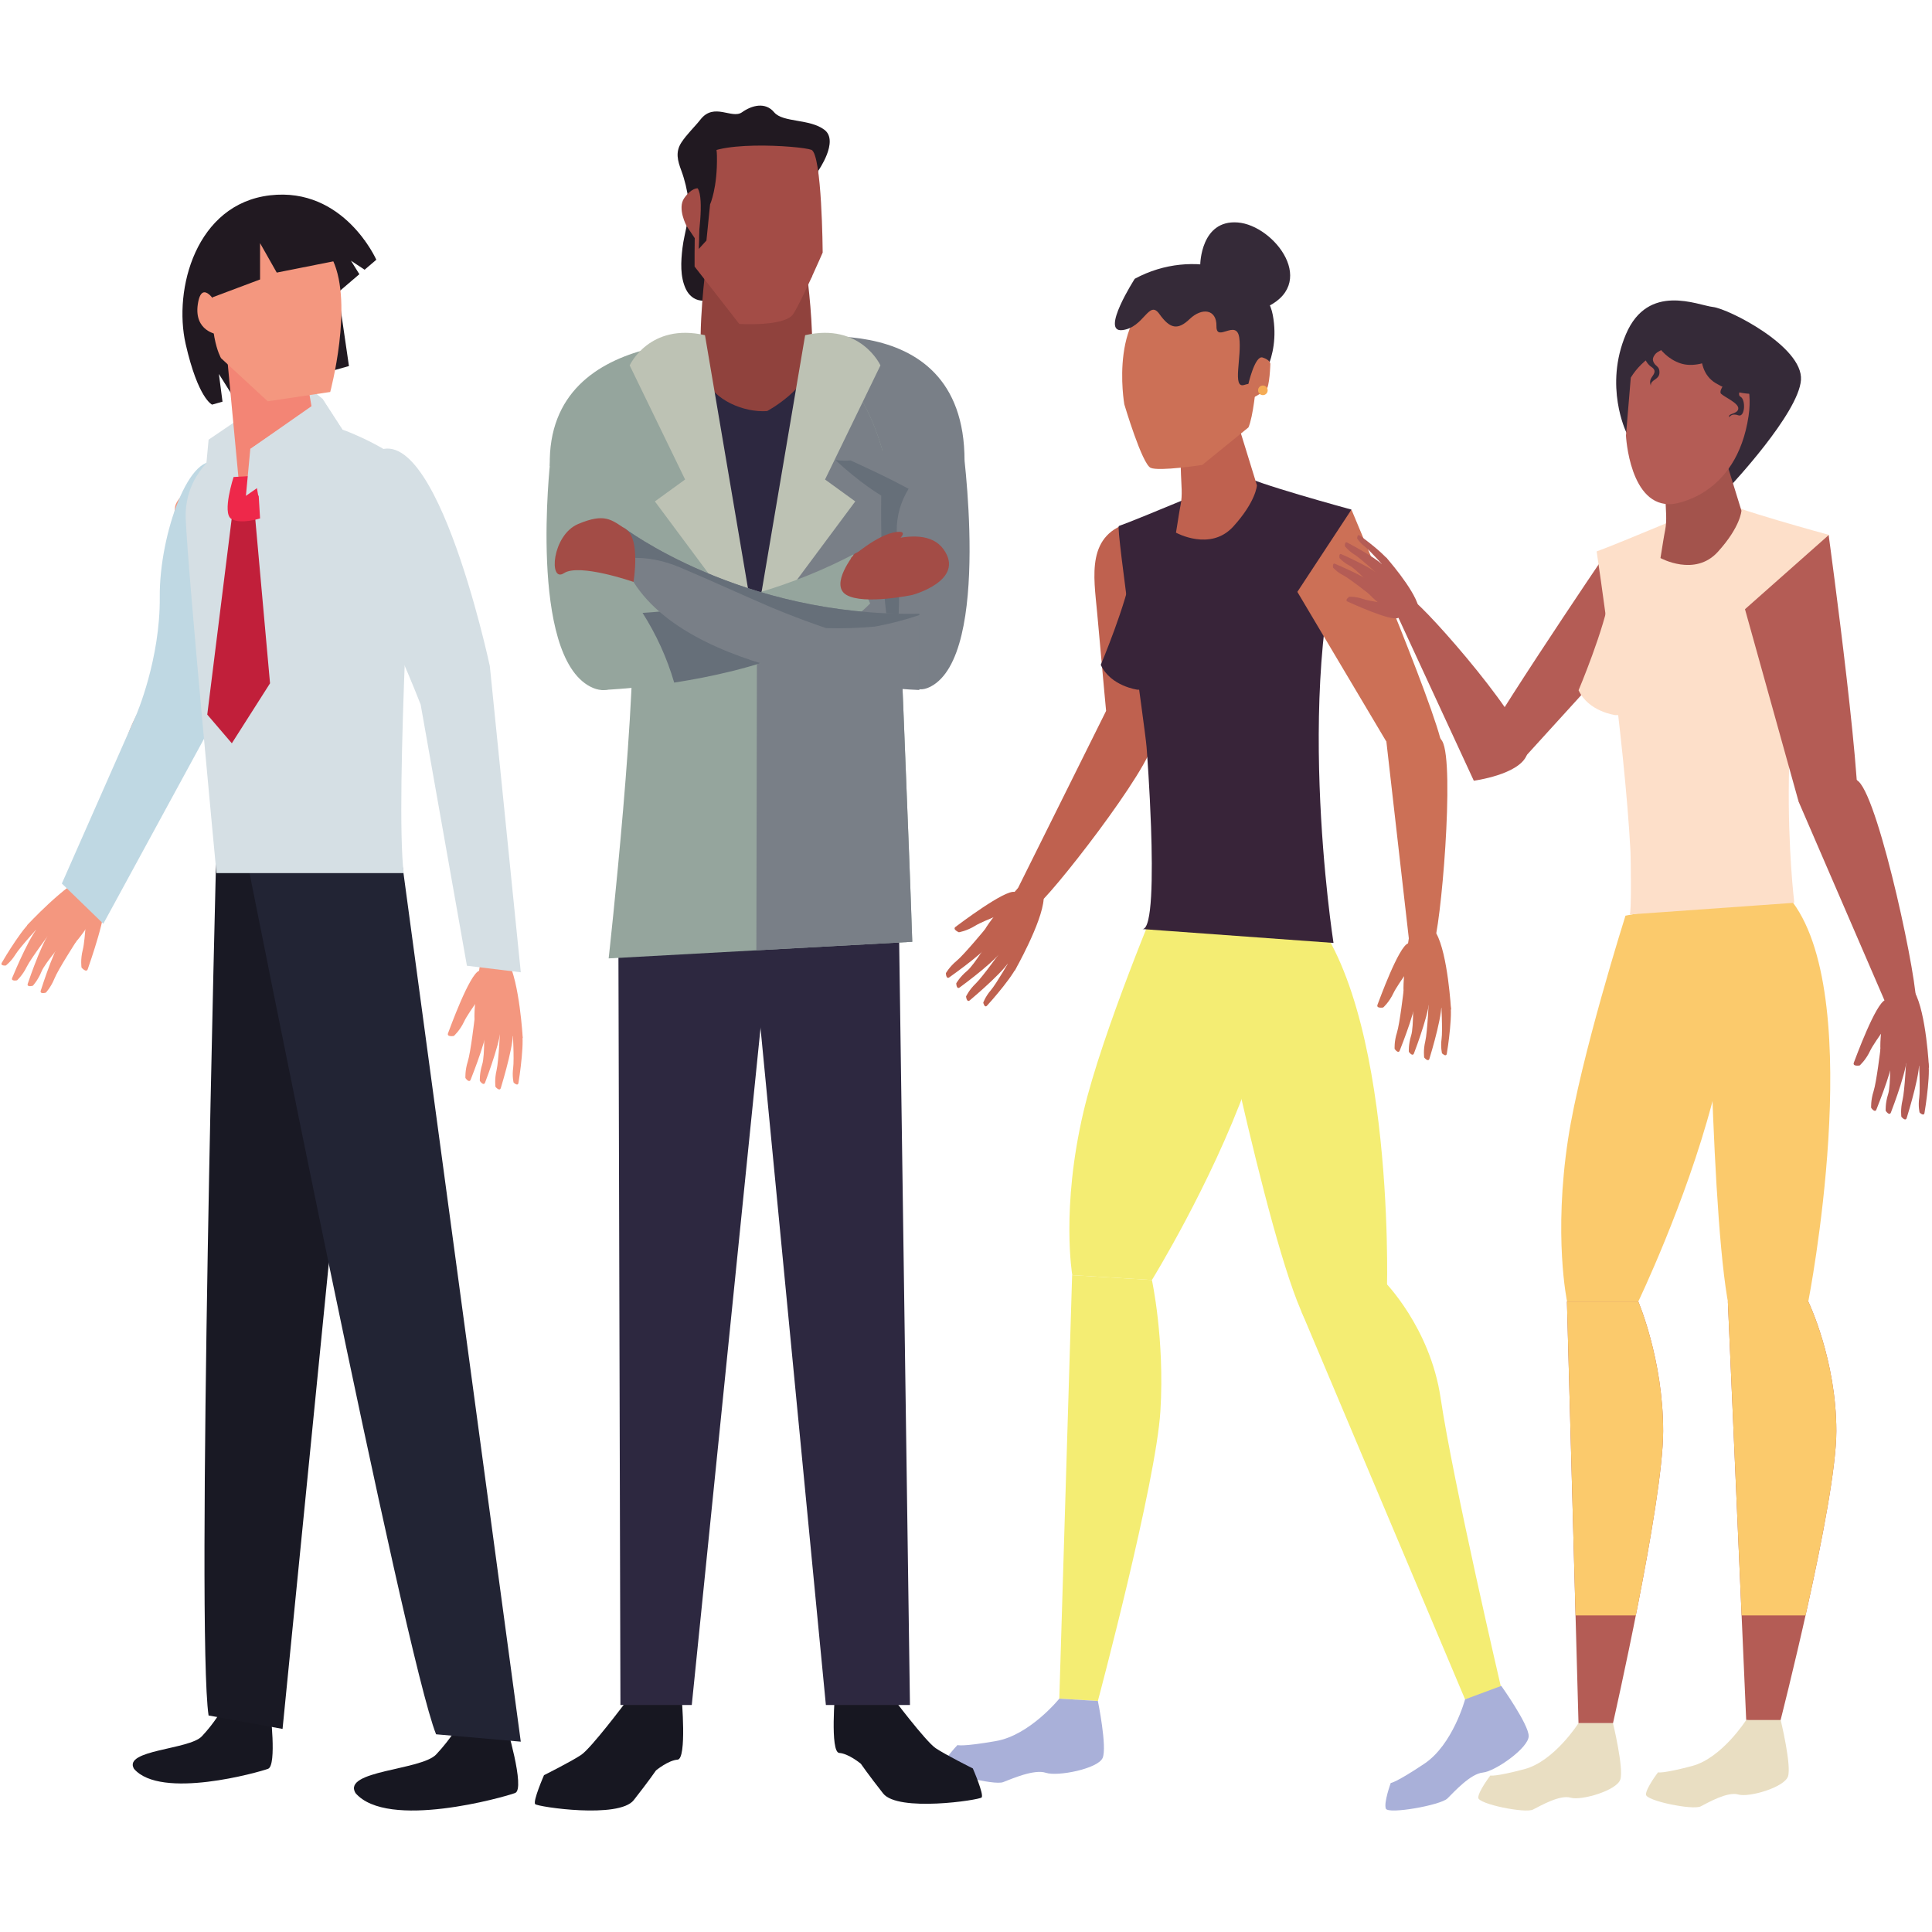 <?xml version="1.0" encoding="UTF-8"?>
<svg xmlns="http://www.w3.org/2000/svg" xmlns:xlink="http://www.w3.org/1999/xlink" width="300pt" height="300pt" viewBox="0 0 300 300" version="1.2">
<g id="surface1">
<path style=" stroke:none;fill-rule:nonzero;fill:rgb(95.689%,92.94%,45.099%);fill-opacity:1;" d="M 180.312 138.551 C 180.312 138.551 171.156 160.203 168.238 172.66 C 164.719 187.676 166.504 198.004 166.504 198.004 L 178.867 198.758 C 178.867 198.758 187.984 183.996 193.559 168.629 C 199.129 153.293 194.938 136.953 194.938 136.953 L 180.312 138.551 "/>
<path style=" stroke:none;fill-rule:nonzero;fill:rgb(95.689%,92.94%,45.099%);fill-opacity:1;" d="M 186.828 143.195 C 186.828 143.195 196.738 192.914 202.547 204.645 L 215.371 199.941 C 215.371 199.941 216.68 152.242 201.113 139.289 C 201.113 139.289 188.676 136.539 186.828 143.195 "/>
<path style=" stroke:none;fill-rule:nonzero;fill:rgb(95.689%,92.94%,45.099%);fill-opacity:1;" d="M 214.898 198.926 C 214.898 198.926 222.066 206.047 223.703 217.105 C 225.625 230.086 233.148 262.301 233.148 262.301 L 227.496 263.875 L 202.098 203.684 L 214.898 198.926 "/>
<path style=" stroke:none;fill-rule:nonzero;fill:rgb(95.689%,92.94%,45.099%);fill-opacity:1;" d="M 178.867 198.758 C 178.867 198.758 180.867 207.93 180.188 219.094 C 179.508 230.254 170.477 264.129 170.477 264.129 L 164.488 263.766 L 166.48 198.004 L 178.867 198.758 "/>
<path style=" stroke:none;fill-rule:nonzero;fill:rgb(66.269%,69.019%,85.1%);fill-opacity:1;" d="M 164.488 263.766 C 164.488 263.766 159.918 269.434 154.66 270.348 C 149.402 271.27 148.676 270.973 148.676 270.973 C 148.676 270.973 146.43 273.312 146.371 274.301 C 146.309 275.285 154.363 277.266 155.758 276.73 C 157.152 276.199 160.59 274.676 162.41 275.281 C 164.23 275.887 170.496 274.656 171.219 272.969 C 171.941 271.277 170.477 264.129 170.477 264.129 L 164.488 263.766 "/>
<path style=" stroke:none;fill-rule:nonzero;fill:rgb(66.269%,69.019%,85.1%);fill-opacity:1;" d="M 227.496 263.875 C 227.496 263.875 225.609 270.902 221.168 273.871 C 216.734 276.836 215.953 276.863 215.953 276.863 C 215.953 276.863 214.844 279.91 215.191 280.84 C 215.531 281.766 223.699 280.312 224.758 279.262 C 225.816 278.211 228.34 275.426 230.254 275.242 C 232.164 275.062 237.395 271.406 237.375 269.562 C 237.352 267.727 233.121 261.785 233.121 261.785 L 227.496 263.875 "/>
<path style=" stroke:none;fill-rule:nonzero;fill:rgb(74.899%,38.039%,30.98%);fill-opacity:1;" d="M 180.027 80.023 C 178.625 80.367 177.219 80.695 175.82 81.043 C 168.586 82.852 169.84 89.43 170.367 95.164 C 170.742 99.27 171.113 103.379 171.484 107.488 C 171.574 108.453 171.664 109.422 171.754 110.391 C 171.754 110.391 176.312 117.078 178.156 116.402 C 180 115.723 180.027 80.023 180.027 80.023 "/>
<path style=" stroke:none;fill-rule:nonzero;fill:rgb(74.899%,38.039%,30.98%);fill-opacity:1;" d="M 171.754 110.391 L 157.605 138.84 C 157.605 138.84 158.543 142.012 160.656 140.871 C 162.766 139.738 178.906 118.988 179.082 115.023 C 179.25 111.062 171.754 110.391 171.754 110.391 "/>
<path style=" stroke:none;fill-rule:nonzero;fill:rgb(74.899%,38.039%,30.98%);fill-opacity:1;" d="M 158.07 137.902 C 158.07 137.902 152.004 144.578 152.527 145.531 C 153.051 146.48 157.551 150.758 157.551 150.758 C 157.551 150.758 161.824 143.273 162.062 139.578 L 158.07 137.902 "/>
<path style=" stroke:none;fill-rule:nonzero;fill:rgb(74.899%,38.039%,30.98%);fill-opacity:1;" d="M 152.918 144.344 C 152.918 144.344 149.684 148.258 148.555 149.188 C 147.426 150.121 146.879 151.109 146.879 151.109 C 146.879 151.109 146.895 152.133 147.418 151.754 C 147.938 151.375 154.133 147.023 154.297 145.645 C 154.461 144.266 152.918 144.344 152.918 144.344 "/>
<path style=" stroke:none;fill-rule:nonzero;fill:rgb(74.899%,38.039%,30.98%);fill-opacity:1;" d="M 157.926 141.031 C 157.926 141.031 152.781 142.906 151.445 143.742 C 150.102 144.578 148.891 144.762 148.891 144.762 C 148.891 144.762 147.828 144.312 148.391 143.91 C 148.953 143.5 156.059 138.109 157.551 138.504 C 159.047 138.902 157.926 141.031 157.926 141.031 "/>
<path style=" stroke:none;fill-rule:nonzero;fill:rgb(74.899%,38.039%,30.98%);fill-opacity:1;" d="M 153.82 145.637 C 153.82 145.637 151.293 149.832 150.164 150.762 C 149.035 151.695 148.488 152.684 148.488 152.684 C 148.488 152.684 148.508 153.707 149.023 153.328 C 149.543 152.949 155.637 148.469 155.801 147.094 C 155.965 145.715 153.82 145.637 153.82 145.637 "/>
<path style=" stroke:none;fill-rule:nonzero;fill:rgb(74.899%,38.039%,30.98%);fill-opacity:1;" d="M 155.516 147.562 C 155.516 147.562 152.586 151.688 151.531 152.699 C 150.473 153.707 150.008 154.73 150.008 154.73 C 150.008 154.73 150.105 155.742 150.594 155.328 C 151.086 154.91 156.953 149.98 157 148.602 C 157.055 147.227 155.516 147.562 155.516 147.562 "/>
<path style=" stroke:none;fill-rule:nonzero;fill:rgb(74.899%,38.039%,30.98%);fill-opacity:1;" d="M 156.902 148.938 C 156.902 148.938 154.691 152.805 153.844 153.777 C 153 154.758 152.68 155.691 152.68 155.691 C 152.68 155.691 152.867 156.57 153.262 156.16 C 153.66 155.754 158.074 150.758 157.992 149.555 C 157.91 148.348 156.902 148.938 156.902 148.938 "/>
<path style=" stroke:none;fill-rule:nonzero;fill:rgb(21.959%,14.119%,22.35%);fill-opacity:1;" d="M 178.73 128.363 C 178.996 136 178.934 144.285 177.402 144.266 L 207.066 146.418 C 207.066 146.418 200.375 103.734 209.852 79.129 C 209.852 79.129 193.91 74.789 193.027 73.758 C 193.027 73.758 176.684 80.648 173.734 81.68 C 173.25 81.848 177.801 112.969 178.035 115.961 C 178.117 116.969 178.523 122.473 178.73 128.363 "/>
<path style=" stroke:none;fill-rule:nonzero;fill:rgb(21.959%,14.119%,22.35%);fill-opacity:1;" d="M 176.641 107.098 C 176.641 107.098 172.465 106.57 170.926 103.238 C 170.926 103.238 174.969 93.672 175.77 88.465 C 175.77 88.465 197.211 85.301 198.715 87.184 C 200.223 89.062 194.758 107.098 194.758 107.098 L 176.641 107.098 "/>
<path style=" stroke:none;fill-rule:nonzero;fill:rgb(79.999%,43.919%,33.73%);fill-opacity:1;" d="M 201.453 91.906 L 215.277 115.164 C 215.277 115.164 222.738 118.301 223.922 116.73 C 225.098 115.156 209.852 79.129 209.852 79.129 L 201.453 91.906 "/>
<path style=" stroke:none;fill-rule:nonzero;fill:rgb(74.899%,38.039%,30.98%);fill-opacity:1;" d="M 183.316 71.441 C 183.34 72.199 183.355 72.957 183.383 73.715 C 183.43 75.27 183.637 76.84 183.328 78.379 C 183.102 79.512 182.938 80.668 182.754 81.809 L 182.605 82.711 C 182.605 82.711 187.941 85.676 191.5 81.762 C 195.059 77.848 195.176 75.359 195.176 75.359 L 192.211 65.754 L 183.316 71.441 "/>
<path style=" stroke:none;fill-rule:nonzero;fill:rgb(79.999%,43.919%,33.73%);fill-opacity:1;" d="M 215.277 115.164 L 218.879 146.742 C 218.879 146.742 221.391 148.891 222.543 146.785 C 223.699 144.684 225.957 118.496 223.945 115.074 C 221.934 111.656 215.277 115.164 215.277 115.164 "/>
<path style=" stroke:none;fill-rule:nonzero;fill:rgb(79.999%,43.919%,33.73%);fill-opacity:1;" d="M 218.762 145.699 C 218.762 145.699 217.297 154.602 218.254 155.113 C 219.211 155.629 225.316 156.77 225.316 156.77 C 225.316 156.77 224.832 148.16 223.023 144.934 L 218.762 145.699 "/>
<path style=" stroke:none;fill-rule:nonzero;fill:rgb(79.999%,43.919%,33.73%);fill-opacity:1;" d="M 217.941 153.906 C 217.941 153.906 217.355 158.945 216.918 160.344 C 216.473 161.738 216.555 162.867 216.555 162.867 C 216.555 162.867 217.125 163.715 217.355 163.117 C 217.586 162.516 220.418 155.488 219.805 154.246 C 219.191 153.004 217.941 153.906 217.941 153.906 "/>
<path style=" stroke:none;fill-rule:nonzero;fill:rgb(79.999%,43.919%,33.73%);fill-opacity:1;" d="M 220.34 148.398 C 220.34 148.398 217.047 152.77 216.375 154.207 C 215.707 155.633 214.785 156.441 214.785 156.441 C 214.785 156.441 213.652 156.648 213.902 156.004 C 214.156 155.359 217.18 146.965 218.652 146.484 C 220.125 146 220.34 148.398 220.34 148.398 "/>
<path style=" stroke:none;fill-rule:nonzero;fill:rgb(79.999%,43.919%,33.73%);fill-opacity:1;" d="M 219.402 154.5 C 219.402 154.5 219.566 159.395 219.121 160.789 C 218.684 162.188 218.762 163.316 218.762 163.316 C 218.762 163.316 219.332 164.164 219.562 163.562 C 219.793 162.965 222.465 155.887 221.852 154.641 C 221.238 153.398 219.402 154.5 219.402 154.5 "/>
<path style=" stroke:none;fill-rule:nonzero;fill:rgb(79.999%,43.919%,33.73%);fill-opacity:1;" d="M 221.871 155.191 C 221.871 155.191 221.66 160.246 221.32 161.668 C 220.98 163.094 221.148 164.207 221.148 164.207 C 221.148 164.207 221.781 165 221.965 164.383 C 222.152 163.77 224.391 156.441 223.688 155.254 C 222.98 154.074 221.871 155.191 221.871 155.191 "/>
<path style=" stroke:none;fill-rule:nonzero;fill:rgb(79.999%,43.919%,33.73%);fill-opacity:1;" d="M 223.785 155.594 C 223.785 155.594 224.031 160.043 223.848 161.32 C 223.672 162.598 223.914 163.559 223.914 163.559 C 223.914 163.559 224.547 164.188 224.656 163.633 C 224.77 163.078 225.758 156.48 225.035 155.516 C 224.305 154.551 223.785 155.594 223.785 155.594 "/>
<path style=" stroke:none;fill-rule:nonzero;fill:rgb(79.999%,43.919%,33.73%);fill-opacity:1;" d="M 181.625 45.23 C 191.465 42.746 195.91 47.602 195.176 58.281 C 195.047 60.113 194.59 64.691 193.859 66.367 L 186.688 72.195 C 186.688 72.195 180.027 73.223 178.68 72.648 C 177.336 72.07 174.582 62.781 174.582 62.781 C 174.582 62.781 171.934 47.68 181.625 45.23 "/>
<path style=" stroke:none;fill-rule:nonzero;fill:rgb(20.779%,16.469%,21.959%);fill-opacity:1;" d="M 176.203 43.289 C 176.203 43.289 170.844 51.633 174.25 51.262 C 177.66 50.891 178.383 46.449 180.027 48.758 C 181.672 51.062 182.879 51.316 184.75 49.523 C 186.625 47.734 188.934 47.984 188.891 50.633 C 188.84 53.281 192.004 49.441 192.43 52.43 C 192.855 55.418 191.293 60.375 193.199 59.773 C 195.105 59.172 195.008 60.199 195.008 60.199 C 195.008 60.199 198.922 55.844 197.641 48.926 C 196.363 42.008 185.344 38.336 176.203 43.289 "/>
<path style=" stroke:none;fill-rule:nonzero;fill:rgb(79.999%,43.919%,33.73%);fill-opacity:1;" d="M 193.789 59.863 C 193.789 59.863 194.836 55.133 196.051 55.512 C 197.262 55.891 197.258 56.504 197.258 56.504 C 197.258 56.504 197.16 60.156 196.582 60.543 C 196.008 60.926 194.16 62.207 193.789 61.852 C 193.41 61.5 193.789 59.863 193.789 59.863 "/>
<path style=" stroke:none;fill-rule:nonzero;fill:rgb(96.078%,67.059%,32.939%);fill-opacity:1;" d="M 196.844 60.605 C 196.844 61.02 196.512 61.355 196.098 61.355 C 195.688 61.355 195.352 61.02 195.352 60.605 C 195.352 60.195 195.688 59.863 196.098 59.863 C 196.512 59.863 196.844 60.195 196.844 60.605 "/>
<path style=" stroke:none;fill-rule:nonzero;fill:rgb(20.779%,16.469%,21.959%);fill-opacity:1;" d="M 186.375 41.055 C 186.375 41.055 186.453 34.113 192.176 34.543 C 197.895 34.969 205.059 44.277 196.098 47.949 C 196.098 47.949 185.562 44.602 186.375 41.055 "/>
<path style=" stroke:none;fill-rule:nonzero;fill:rgb(95.689%,59.219%,49.799%);fill-opacity:1;" d="M 74.512 149.945 C 74.512 149.945 73.027 158.996 74 159.516 C 74.969 160.035 81.172 161.195 81.172 161.195 C 81.172 161.195 80.68 152.449 78.844 149.172 L 74.512 149.945 "/>
<path style=" stroke:none;fill-rule:nonzero;fill:rgb(95.689%,59.219%,49.799%);fill-opacity:1;" d="M 73.68 158.285 C 73.68 158.285 73.086 163.41 72.637 164.828 C 72.188 166.246 72.27 167.391 72.27 167.391 C 72.27 167.391 72.848 168.25 73.086 167.645 C 73.316 167.039 76.195 159.898 75.574 158.633 C 74.949 157.363 73.68 158.285 73.68 158.285 "/>
<path style=" stroke:none;fill-rule:nonzero;fill:rgb(95.689%,59.219%,49.799%);fill-opacity:1;" d="M 76.113 152.691 C 76.113 152.691 72.766 157.133 72.086 158.59 C 71.41 160.043 70.473 160.863 70.473 160.863 C 70.473 160.863 69.316 161.074 69.578 160.418 C 69.832 159.762 72.906 151.234 74.402 150.746 C 75.898 150.254 76.113 152.691 76.113 152.691 "/>
<path style=" stroke:none;fill-rule:nonzero;fill:rgb(95.689%,59.219%,49.799%);fill-opacity:1;" d="M 75.16 158.891 C 75.16 158.891 75.328 163.863 74.879 165.281 C 74.43 166.703 74.512 167.848 74.512 167.848 C 74.512 167.848 75.094 168.707 75.324 168.102 C 75.559 167.492 78.277 160.301 77.656 159.035 C 77.031 157.773 75.16 158.891 75.16 158.891 "/>
<path style=" stroke:none;fill-rule:nonzero;fill:rgb(95.689%,59.219%,49.799%);fill-opacity:1;" d="M 77.668 159.594 C 77.668 159.594 77.453 164.727 77.109 166.176 C 76.766 167.621 76.934 168.754 76.934 168.754 C 76.934 168.754 77.578 169.559 77.77 168.934 C 77.953 168.309 80.234 160.863 79.516 159.66 C 78.797 158.457 77.668 159.594 77.668 159.594 "/>
<path style=" stroke:none;fill-rule:nonzero;fill:rgb(95.689%,59.219%,49.799%);fill-opacity:1;" d="M 79.613 160 C 79.613 160 79.863 164.52 79.684 165.82 C 79.504 167.121 79.75 168.094 79.75 168.094 C 79.75 168.094 80.387 168.738 80.504 168.172 C 80.613 167.602 81.621 160.906 80.883 159.922 C 80.148 158.941 79.613 160 79.613 160 "/>
<path style=" stroke:none;fill-rule:nonzero;fill:rgb(95.689%,59.219%,49.799%);fill-opacity:1;" d="M 16.48 139.25 C 16.48 139.25 11.875 147.172 10.793 146.957 C 9.711 146.742 4.184 143.695 4.184 143.695 C 4.184 143.695 10.129 137.254 13.633 135.895 L 16.48 139.25 "/>
<path style=" stroke:none;fill-rule:nonzero;fill:rgb(95.689%,59.219%,49.799%);fill-opacity:1;" d="M 11.824 146.211 C 11.824 146.211 9.023 150.547 8.465 151.926 C 7.91 153.305 7.121 154.137 7.121 154.137 C 7.121 154.137 6.125 154.434 6.332 153.812 C 6.539 153.195 8.855 145.859 10.141 145.277 C 11.426 144.695 11.824 146.211 11.824 146.211 "/>
<path style=" stroke:none;fill-rule:nonzero;fill:rgb(95.689%,59.219%,49.799%);fill-opacity:1;" d="M 13.5 140.348 C 13.5 140.348 13.258 145.902 12.859 147.461 C 12.461 149.012 12.66 150.242 12.66 150.242 C 12.66 150.242 13.418 151.137 13.633 150.469 C 13.852 149.801 16.902 141.262 16.059 139.934 C 15.215 138.602 13.5 140.348 13.5 140.348 "/>
<path style=" stroke:none;fill-rule:nonzero;fill:rgb(95.689%,59.219%,49.799%);fill-opacity:1;" d="M 10.293 145.738 C 10.293 145.738 7.004 149.469 6.449 150.852 C 5.891 152.23 5.102 153.062 5.102 153.062 C 5.102 153.062 4.105 153.359 4.312 152.742 C 4.52 152.121 6.992 144.844 8.277 144.262 C 9.562 143.684 10.293 145.738 10.293 145.738 "/>
<path style=" stroke:none;fill-rule:nonzero;fill:rgb(95.689%,59.219%,49.799%);fill-opacity:1;" d="M 7.91 144.688 C 7.91 144.688 4.812 148.785 4.156 150.121 C 3.504 151.457 2.652 152.223 2.652 152.223 C 2.652 152.223 1.645 152.434 1.895 151.836 C 2.148 151.23 5.125 144.035 6.445 143.562 C 7.766 143.09 7.91 144.688 7.91 144.688 "/>
<path style=" stroke:none;fill-rule:nonzero;fill:rgb(95.689%,59.219%,49.799%);fill-opacity:1;" d="M 6.148 143.766 C 6.148 143.766 3.082 147.094 2.398 148.215 C 1.711 149.328 0.902 149.926 0.902 149.926 C 0.902 149.926 0 150.016 0.273 149.504 C 0.547 148.996 4.023 143.184 5.219 142.895 C 6.414 142.609 6.148 143.766 6.148 143.766 "/>
<path style=" stroke:none;fill-rule:nonzero;fill:rgb(12.939%,9.799%,12.939%);fill-opacity:1;" d="M 58.434 40.332 C 58.434 40.332 53.426 28.996 41.93 30.328 C 30.434 31.664 26.895 44.91 28.828 53.414 C 30.766 61.914 32.934 62.832 32.934 62.832 L 34.551 62.371 L 33.992 58.07 L 36.371 61.863 L 54.184 56.84 L 52.516 45.387 L 55.801 42.578 L 54.5 40.484 L 56.617 41.883 L 58.434 40.332 "/>
<path style=" stroke:none;fill-rule:nonzero;fill:rgb(95.689%,59.219%,49.799%);fill-opacity:1;" d="M 35.562 75.996 C 36.543 78.234 36.219 82.035 36.121 83.988 C 35.859 89.453 35.449 94.949 33.914 100.238 C 33.309 102.324 32.281 104.859 30.512 106.262 C 24.023 111.402 24.699 103.578 24.699 103.578 L 27.176 78.754 C 27.305 77.453 29.699 75.445 30.742 74.922 C 33.441 73.562 34.852 74.359 35.562 75.996 "/>
<path style=" stroke:none;fill-rule:nonzero;fill:rgb(95.689%,59.219%,49.799%);fill-opacity:1;" d="M 27.613 103.547 C 27.613 103.547 20.75 108.473 19.176 116.645 C 17.605 124.82 12.633 133.59 12.633 133.59 L 15.902 136.605 C 15.902 136.605 31.789 108.957 32.113 104.434 C 32.438 99.906 27.613 103.547 27.613 103.547 "/>
<path style=" stroke:none;fill-rule:nonzero;fill:rgb(74.899%,84.709%,89.02%);fill-opacity:1;" d="M 9.605 137.195 L 16.043 143.441 L 33.27 111.797 C 33.27 111.797 42.195 77.758 34.078 72.039 C 29.551 69.375 24.715 83.047 24.809 92.699 C 24.898 102.352 21.176 110.965 21.176 110.965 L 9.605 137.195 "/>
<path style=" stroke:none;fill-rule:nonzero;fill:rgb(9.019%,9.019%,12.939%);fill-opacity:1;" d="M 78.5 267.473 C 78.5 267.473 81.641 277.801 79.984 278.418 C 78.332 279.043 60.152 284.207 55.195 278.418 C 53.125 274.906 65.391 274.906 67.73 272.43 C 70.07 269.949 71.449 267.473 71.449 267.473 L 78.5 267.473 "/>
<path style=" stroke:none;fill-rule:nonzero;fill:rgb(9.019%,9.019%,12.939%);fill-opacity:1;" d="M 41.949 265.457 C 41.949 265.457 43.023 274.133 41.633 274.656 C 40.246 275.176 24.973 279.516 20.805 274.656 C 19.07 271.703 29.371 271.703 31.336 269.621 C 33.305 267.539 34.461 265.457 34.461 265.457 L 41.949 265.457 "/>
<path style=" stroke:none;fill-rule:nonzero;fill:rgb(9.799%,9.799%,14.119%);fill-opacity:1;" d="M 33.594 132.039 C 33.594 132.039 30.438 253.305 32.387 266.379 L 43.875 268.465 L 57.277 133.531 L 33.594 132.039 "/>
<path style=" stroke:none;fill-rule:nonzero;fill:rgb(13.329%,14.119%,20.389%);fill-opacity:1;" d="M 38.652 135.066 C 38.652 135.066 62.781 257.035 67.715 269.301 L 80.867 270.445 L 62.035 131.008 L 38.652 135.066 "/>
<path style=" stroke:none;fill-rule:nonzero;fill:rgb(83.53%,87.45%,89.409%);fill-opacity:1;" d="M 47.855 60.121 L 50.047 61.898 L 53.691 67.523 L 44.973 68.004 L 47.855 60.121 "/>
<path style=" stroke:none;fill-rule:nonzero;fill:rgb(83.53%,87.45%,89.409%);fill-opacity:1;" d="M 52.117 66.406 C 42.738 64.008 28.418 69.297 28.84 80.531 C 29.148 88.664 33.613 135.578 33.613 135.578 L 62.684 135.578 C 61.309 124.043 64.215 74.789 64.215 74.75 C 64.434 71.531 56.199 67.867 53.805 66.941 C 53.262 66.734 52.703 66.555 52.117 66.406 "/>
<path style=" stroke:none;fill-rule:nonzero;fill:rgb(83.53%,87.45%,89.409%);fill-opacity:1;" d="M 45.297 66.082 L 43.301 60.867 L 32.391 68.273 L 31.707 75.555 L 45.297 66.082 "/>
<path style=" stroke:none;fill-rule:nonzero;fill:rgb(95.29%,52.159%,45.879%);fill-opacity:1;" d="M 46.617 52.973 L 49.293 68.414 C 49.293 68.414 43.531 76.859 37.145 75.414 L 34.977 52.395 L 46.617 52.973 "/>
<path style=" stroke:none;fill-rule:nonzero;fill:rgb(75.69%,12.16%,22.749%);fill-opacity:1;" d="M 36.027 80.145 L 32.184 110.961 L 36 115.418 L 41.93 106.105 L 39.598 80.145 L 36.027 80.145 "/>
<path style=" stroke:none;fill-rule:nonzero;fill:rgb(93.329%,15.689%,29.019%);fill-opacity:1;" d="M 36.27 74.07 L 39.984 73.848 L 40.383 80.5 C 40.383 80.5 37.348 81.488 35.902 80.559 C 34.461 79.633 36.27 74.07 36.27 74.07 "/>
<path style=" stroke:none;fill-rule:nonzero;fill:rgb(83.53%,87.45%,89.409%);fill-opacity:1;" d="M 51.77 67.523 L 49.777 62.312 L 38.867 69.715 L 38.184 76.996 L 51.77 67.523 "/>
<path style=" stroke:none;fill-rule:nonzero;fill:rgb(83.53%,87.45%,89.409%);fill-opacity:1;" d="M 53.691 67.523 L 50.047 61.898 L 38.867 69.715 L 40.102 76.996 L 53.691 67.523 "/>
<path style=" stroke:none;fill-rule:nonzero;fill:rgb(95.689%,59.219%,49.799%);fill-opacity:1;" d="M 41.57 62.312 L 51.277 60.867 C 51.277 60.867 54.895 47.348 51.691 40.426 C 48.484 33.504 35.129 32.793 33.492 42.141 C 31.855 51.492 34.324 55.617 34.324 55.617 L 41.57 62.312 "/>
<path style=" stroke:none;fill-rule:nonzero;fill:rgb(95.689%,59.219%,49.799%);fill-opacity:1;" d="M 33.727 51.91 C 33.727 51.91 30.102 51.453 30.715 47.254 C 31.328 43.055 33.668 47.254 33.668 47.254 L 33.727 51.91 "/>
<path style=" stroke:none;fill-rule:nonzero;fill:rgb(83.53%,87.45%,89.409%);fill-opacity:1;" d="M 56.793 71.422 C 56.793 71.422 50.781 80.672 55.52 88.473 C 60.254 96.281 65.32 109.406 65.32 109.406 L 72.504 149.961 L 80.867 150.977 L 76.059 103.422 C 76.059 103.422 66.922 60.539 56.793 71.422 "/>
<path style=" stroke:none;fill-rule:nonzero;fill:rgb(12.939%,9.799%,12.939%);fill-opacity:1;" d="M 54.984 38.148 C 55.551 37.879 56.125 37.641 56.703 37.434 L 56.652 37.363 C 56.297 37.527 55.758 37.777 54.984 38.148 "/>
<path style=" stroke:none;fill-rule:nonzero;fill:rgb(12.939%,9.799%,12.939%);fill-opacity:1;" d="M 49.293 34.77 C 49.293 34.77 52.227 38.082 53.016 40.332 L 42.973 42.328 L 40.383 37.754 L 40.383 43.395 L 32.934 46.191 C 32.934 46.191 31.34 36.711 38.867 33.582 C 46.391 30.453 49.293 34.77 49.293 34.77 "/>
<path style=" stroke:none;fill-rule:nonzero;fill:rgb(20.779%,16.469%,21.959%);fill-opacity:1;" d="M 268.656 75.5 C 268.656 75.5 279.266 64.219 279.652 59.016 C 280.035 53.812 268.332 47.918 265.984 47.668 C 263.637 47.41 255.926 43.824 252.477 51.891 C 249.035 59.965 252.523 67.109 252.523 67.109 C 252.523 67.109 260.996 80.277 268.656 75.5 "/>
<path style=" stroke:none;fill-rule:nonzero;fill:rgb(70.589%,36.079%,33.33%);fill-opacity:1;" d="M 280.789 202.105 C 280.789 202.105 285.148 211.094 285.148 222.23 C 285.148 233.363 276.367 267.574 276.367 267.574 L 271.148 267.082 L 268.301 202.105 L 280.789 202.105 "/>
<path style=" stroke:none;fill-rule:nonzero;fill:rgb(70.589%,36.079%,33.33%);fill-opacity:1;" d="M 254.391 202.105 C 254.391 202.105 258.254 211.094 258.254 222.23 C 258.254 233.363 250.465 267.574 250.465 267.574 L 245.109 267.574 L 243.312 202.105 L 254.391 202.105 "/>
<path style=" stroke:none;fill-rule:nonzero;fill:rgb(98.43%,79.219%,42.349%);fill-opacity:1;" d="M 252.402 142.188 C 252.402 142.188 245.422 164.254 243.5 176.812 C 241.184 191.949 243.336 202.105 243.336 202.105 L 254.391 202.105 C 254.391 202.105 261.707 186.883 265.844 171.27 C 269.965 155.688 265.344 139.707 265.344 139.707 L 252.402 142.188 "/>
<path style=" stroke:none;fill-rule:nonzero;fill:rgb(98.43%,79.219%,42.349%);fill-opacity:1;" d="M 265.215 141.297 C 265.215 141.297 265.621 191.766 268.762 204.32 L 280.789 202.105 C 280.789 202.105 289.883 155.695 278.395 140.133 C 278.395 140.133 267.953 135.129 265.215 141.297 "/>
<path style=" stroke:none;fill-rule:nonzero;fill:rgb(98.43%,79.219%,42.349%);fill-opacity:1;" d="M 280.363 250.84 C 282.684 240.504 285.148 228.129 285.148 222.23 C 285.148 211.094 280.789 202.105 280.789 202.105 L 268.301 202.105 L 270.438 250.84 L 280.363 250.84 "/>
<path style=" stroke:none;fill-rule:nonzero;fill:rgb(98.43%,79.219%,42.349%);fill-opacity:1;" d="M 254.012 250.84 C 256.07 240.504 258.254 228.129 258.254 222.23 C 258.254 211.094 254.391 202.105 254.391 202.105 L 243.312 202.105 L 244.652 250.84 L 254.012 250.84 "/>
<path style=" stroke:none;fill-rule:nonzero;fill:rgb(91.37%,87.059%,76.079%);fill-opacity:1;" d="M 245.109 267.574 C 245.109 267.574 241.348 273.484 236.715 274.711 C 232.078 275.941 231.422 275.699 231.422 275.699 C 231.422 275.699 229.543 278.16 229.543 279.145 C 229.543 280.129 236.824 281.605 238.035 280.992 C 239.254 280.375 242.23 278.652 243.887 279.145 C 245.539 279.637 251.059 278.035 251.605 276.312 C 252.16 274.59 250.465 267.574 250.465 267.574 L 245.109 267.574 "/>
<path style=" stroke:none;fill-rule:nonzero;fill:rgb(91.37%,87.059%,76.079%);fill-opacity:1;" d="M 271.148 267.082 C 271.148 267.082 267.383 272.988 262.75 274.223 C 258.117 275.449 257.457 275.207 257.457 275.207 C 257.457 275.207 255.582 277.668 255.582 278.652 C 255.582 279.633 262.859 281.113 264.074 280.496 C 265.289 279.879 268.27 278.16 269.922 278.652 C 271.578 279.141 277.098 277.543 277.645 275.82 C 278.199 274.098 276.504 267.082 276.504 267.082 L 271.148 267.082 "/>
<path style=" stroke:none;fill-rule:nonzero;fill:rgb(70.589%,36.079%,33.33%);fill-opacity:1;" d="M 251.367 101.527 L 235.75 118.695 C 235.75 118.695 228.477 121.258 228.262 119.316 C 228.051 117.371 249.59 85.625 249.59 85.625 L 251.367 101.527 "/>
<path style=" stroke:none;fill-rule:nonzero;fill:rgb(70.589%,36.079%,33.33%);fill-opacity:1;" d="M 228.852 121.23 L 217.074 95.762 C 217.074 95.762 217.723 92.512 219.379 93.234 C 221.035 93.957 238.484 113.629 237.082 117.23 C 235.891 120.301 228.852 121.23 228.852 121.23 "/>
<path style=" stroke:none;fill-rule:nonzero;fill:rgb(70.589%,36.079%,33.33%);fill-opacity:1;" d="M 217.078 95.949 C 217.078 95.949 211.906 92.258 212.168 91.438 C 212.418 90.613 215.215 86.531 215.215 86.531 C 215.215 86.531 219.492 91.344 220.238 94.141 L 217.078 95.949 "/>
<path style=" stroke:none;fill-rule:nonzero;fill:rgb(70.589%,36.079%,33.33%);fill-opacity:1;" d="M 212.645 92.281 C 212.645 92.281 209.574 89.84 208.57 89.324 C 207.562 88.809 207 88.141 207 88.141 C 207 88.141 206.855 87.355 207.309 87.551 C 207.762 87.75 213.168 90.008 213.5 91.039 C 213.84 92.07 212.645 92.281 212.645 92.281 "/>
<path style=" stroke:none;fill-rule:nonzero;fill:rgb(70.589%,36.079%,33.33%);fill-opacity:1;" d="M 216.98 93.945 C 216.98 93.945 212.762 93.406 211.609 93 C 210.457 92.594 209.5 92.668 209.5 92.668 C 209.5 92.668 208.75 93.199 209.246 93.41 C 209.738 93.621 215.996 96.52 217.078 95.949 C 218.16 95.383 216.98 93.945 216.98 93.945 "/>
<path style=" stroke:none;fill-rule:nonzero;fill:rgb(70.589%,36.079%,33.33%);fill-opacity:1;" d="M 213.137 91.125 C 213.137 91.125 210.566 88.344 209.559 87.828 C 208.555 87.316 207.992 86.648 207.992 86.648 C 207.992 86.648 207.848 85.859 208.297 86.059 C 208.754 86.258 214.098 88.633 214.434 89.66 C 214.766 90.691 213.137 91.125 213.137 91.125 "/>
<path style=" stroke:none;fill-rule:nonzero;fill:rgb(70.589%,36.079%,33.33%);fill-opacity:1;" d="M 214.145 89.352 C 214.145 89.352 211.277 86.695 210.312 86.105 C 209.348 85.512 208.836 84.812 208.836 84.812 C 208.836 84.812 208.762 84.02 209.195 84.246 C 209.637 84.48 214.875 87.242 215.125 88.289 C 215.371 89.336 214.145 89.352 214.145 89.352 "/>
<path style=" stroke:none;fill-rule:nonzero;fill:rgb(70.589%,36.079%,33.33%);fill-opacity:1;" d="M 214.992 88.047 C 214.992 88.047 212.715 85.465 211.918 84.867 C 211.121 84.262 210.738 83.598 210.738 83.598 C 210.738 83.598 210.746 82.898 211.113 83.141 C 211.477 83.383 215.617 86.441 215.734 87.383 C 215.855 88.328 214.992 88.047 214.992 88.047 "/>
<path style=" stroke:none;fill-rule:nonzero;fill:rgb(99.219%,87.45%,78.819%);fill-opacity:1;" d="M 253.184 132.305 C 253.223 133.062 253.363 141.977 253.047 142 L 278.621 140.184 C 278.621 140.184 274.562 107.676 284.047 83.07 C 284.047 83.07 268.105 78.73 267.219 77.699 C 267.219 77.699 250.871 84.59 247.926 85.625 C 247.926 85.625 252.262 114.426 253.184 132.305 "/>
<path style=" stroke:none;fill-rule:nonzero;fill:rgb(99.219%,87.45%,78.819%);fill-opacity:1;" d="M 250.832 111.043 C 250.832 111.043 246.656 110.516 245.121 107.18 C 245.121 107.18 249.16 97.617 249.957 92.41 C 249.957 92.41 271.398 89.246 272.906 91.125 C 274.414 93.008 268.949 111.043 268.949 111.043 L 250.832 111.043 "/>
<path style=" stroke:none;fill-rule:nonzero;fill:rgb(70.589%,36.079%,33.33%);fill-opacity:1;" d="M 270.961 94.598 L 279.203 124.176 C 279.203 124.176 286.453 129.82 288.211 128.449 C 289.969 127.074 283.953 83.09 283.953 83.09 L 270.961 94.598 "/>
<path style=" stroke:none;fill-rule:nonzero;fill:rgb(63.919%,32.549%,29.799%);fill-opacity:1;" d="M 258.551 75.387 C 258.574 76.145 258.59 76.902 258.613 77.66 C 258.664 79.215 258.867 80.781 258.562 82.324 C 258.336 83.457 258.172 84.609 257.984 85.75 L 257.836 86.652 C 257.84 86.652 263.176 89.617 266.734 85.703 C 270.293 81.793 270.41 79.301 270.41 79.301 L 267.445 69.695 L 258.551 75.387 "/>
<path style=" stroke:none;fill-rule:nonzero;fill:rgb(70.589%,36.079%,33.33%);fill-opacity:1;" d="M 271.52 64.574 C 272.867 55.453 265.719 49.684 257.309 54.719 C 255.422 55.852 254.109 57.188 253.227 58.641 L 252.477 67.637 C 252.477 67.637 253.035 78.887 259.727 78.262 C 259.727 78.262 269.645 77.289 271.52 64.574 "/>
<path style=" stroke:none;fill-rule:nonzero;fill:rgb(20.779%,16.469%,21.959%);fill-opacity:1;" d="M 264.812 50.715 C 264.812 50.715 262.465 57.121 266.418 59.5 C 270.371 61.875 274 61.02 274 61.02 C 274 61.02 274.941 50.539 264.812 50.715 "/>
<path style=" stroke:none;fill-rule:nonzero;fill:rgb(70.589%,36.079%,33.33%);fill-opacity:1;" d="M 279.207 124.293 L 293.512 157.398 C 293.512 157.398 296.945 158.906 297.508 156.238 C 298.066 153.578 291.906 124.391 288.594 121.34 C 285.285 118.289 279.207 124.293 279.207 124.293 "/>
<path style=" stroke:none;fill-rule:nonzero;fill:rgb(70.589%,36.079%,33.33%);fill-opacity:1;" d="M 292.758 155.277 C 292.758 155.277 291.344 163.57 292.32 164.102 C 293.297 164.629 299.531 165.82 299.531 165.82 C 299.531 165.82 299.125 157.324 297.289 154.012 L 292.758 155.277 "/>
<path style=" stroke:none;fill-rule:nonzero;fill:rgb(70.589%,36.079%,33.33%);fill-opacity:1;" d="M 292 162.863 C 292 162.863 291.387 168.016 290.93 169.441 C 290.473 170.863 290.551 172.016 290.551 172.016 C 290.551 172.016 291.133 172.887 291.371 172.277 C 291.605 171.668 294.531 164.492 293.91 163.219 C 293.285 161.945 292 162.863 292 162.863 "/>
<path style=" stroke:none;fill-rule:nonzero;fill:rgb(70.589%,36.079%,33.33%);fill-opacity:1;" d="M 294.473 157.246 C 294.473 157.246 291.09 161.703 290.398 163.16 C 289.715 164.621 288.77 165.445 288.77 165.445 C 288.77 165.445 287.609 165.652 287.867 164.992 C 288.129 164.336 291.25 155.766 292.758 155.277 C 294.266 154.797 294.473 157.246 294.473 157.246 "/>
<path style=" stroke:none;fill-rule:nonzero;fill:rgb(70.589%,36.079%,33.33%);fill-opacity:1;" d="M 293.492 163.48 C 293.492 163.48 293.641 168.484 293.184 169.906 C 292.727 171.332 292.809 172.484 292.809 172.484 C 292.809 172.484 293.387 173.352 293.621 172.742 C 293.859 172.133 296.621 164.906 296 163.633 C 295.379 162.359 293.492 163.48 293.492 163.48 "/>
<path style=" stroke:none;fill-rule:nonzero;fill:rgb(70.589%,36.079%,33.33%);fill-opacity:1;" d="M 296.016 164.191 C 296.016 164.191 295.777 169.359 295.426 170.812 C 295.074 172.266 295.242 173.406 295.242 173.406 C 295.242 173.406 295.887 174.219 296.074 173.594 C 296.27 172.965 298.59 165.48 297.871 164.27 C 297.152 163.055 296.016 164.191 296.016 164.191 "/>
<path style=" stroke:none;fill-rule:nonzero;fill:rgb(70.589%,36.079%,33.33%);fill-opacity:1;" d="M 297.969 164.613 C 297.969 164.613 298.203 169.156 298.016 170.465 C 297.828 171.773 298.074 172.75 298.074 172.75 C 298.074 172.75 298.715 173.402 298.832 172.832 C 298.945 172.266 299.988 165.527 299.25 164.539 C 298.508 163.551 297.969 164.613 297.969 164.613 "/>
<path style=" stroke:none;fill-rule:nonzero;fill:rgb(20.779%,16.469%,21.959%);fill-opacity:1;" d="M 255.91 50.715 C 255.91 50.715 257.152 55.16 260.945 56.422 C 264.742 57.68 269.914 53.566 269.914 53.566 C 269.914 53.566 258.898 48.078 255.91 50.715 "/>
<path style=" stroke:none;fill-rule:nonzero;fill:rgb(20.779%,16.469%,21.959%);fill-opacity:1;" d="M 269.07 58.043 C 269.07 58.043 266.586 60.586 267.27 61.168 C 267.953 61.758 270.086 62.656 269.914 63.508 C 269.742 64.363 268.223 64.148 268.535 64.789 C 268.535 64.789 268.848 64.105 269.914 64.488 C 270.98 64.875 271.109 62.035 270.258 61.598 C 269.402 61.16 271.367 58.809 271.367 58.809 L 269.07 58.043 "/>
<path style=" stroke:none;fill-rule:nonzero;fill:rgb(20.779%,16.469%,21.959%);fill-opacity:1;" d="M 258.699 53.582 C 258.699 53.582 256.414 54.996 256.68 55.988 C 256.945 56.98 257.688 56.699 257.68 57.852 C 257.672 59.004 256.246 58.926 256.348 59.879 C 256.348 59.879 256.086 59.379 256.34 58.828 C 256.602 58.277 257.441 57.645 256.434 56.98 C 255.422 56.309 254.676 54.574 256.031 53.43 C 257.387 52.289 258.699 53.582 258.699 53.582 "/>
<path style=" stroke:none;fill-rule:nonzero;fill:rgb(12.939%,9.799%,12.939%);fill-opacity:1;" d="M 127.039 26.543 C 127.039 26.543 130.312 21.922 128.031 20.168 C 125.754 18.41 121.566 19.059 120.211 17.438 C 118.855 15.805 116.773 16.328 115.211 17.438 C 113.648 18.539 110.891 15.871 108.785 18.539 C 107.824 19.762 106.629 20.848 105.785 22.16 C 104.852 23.625 105.223 24.953 105.789 26.473 C 106.34 27.953 106.695 29.512 106.91 31.07 C 107.262 33.602 106.262 36.031 105.973 38.516 C 105.727 40.59 105.578 42.984 106.52 44.926 C 106.969 45.84 107.742 46.527 108.785 46.664 C 113.387 47.246 126.031 43.055 126.031 43.055 L 127.039 26.543 "/>
<path style=" stroke:none;fill-rule:nonzero;fill:rgb(9.019%,9.019%,12.939%);fill-opacity:1;" d="M 97.148 264.332 C 97.148 264.332 91.809 271.457 90.234 272.504 C 88.664 273.555 84.473 275.648 84.473 275.648 C 84.473 275.648 82.691 279.73 83.109 280.148 C 83.531 280.57 96.102 282.457 98.406 279.523 C 100.711 276.59 101.863 274.91 101.863 274.91 C 101.863 274.91 103.746 273.344 105.215 273.238 C 106.68 273.133 105.844 263.602 105.844 263.602 L 97.148 264.332 "/>
<path style=" stroke:none;fill-rule:nonzero;fill:rgb(9.019%,9.019%,12.939%);fill-opacity:1;" d="M 138.383 263.293 C 138.383 263.293 143.727 270.414 145.297 271.461 C 146.871 272.512 151.062 274.602 151.062 274.602 C 151.062 274.602 152.84 278.691 152.422 279.109 C 152.004 279.527 139.434 281.414 137.129 278.484 C 134.824 275.551 133.672 273.875 133.672 273.875 C 133.672 273.875 131.785 272.297 130.316 272.195 C 128.852 272.094 129.691 262.559 129.691 262.559 L 138.383 263.293 "/>
<path style=" stroke:none;fill-rule:nonzero;fill:rgb(58.429%,64.709%,61.569%);fill-opacity:1;" d="M 116.059 53.082 C 116.059 53.082 84.863 49.668 85.371 72.355 L 98.266 79.918 C 98.266 79.918 115.734 67.379 116.059 53.082 "/>
<path style=" stroke:none;fill-rule:nonzero;fill:rgb(47.449%,49.799%,52.939%);fill-opacity:1;" d="M 120.211 53.082 C 120.211 53.082 149.773 46.168 149.773 71.52 L 136.836 76.949 C 136.836 76.949 120.539 67.379 120.211 53.082 "/>
<path style=" stroke:none;fill-rule:nonzero;fill:rgb(17.65%,15.689%,25.099%);fill-opacity:1;" d="M 107.418 264.754 L 118.273 157.883 L 118.273 130.648 L 96.012 141.582 L 96.34 264.754 L 107.418 264.754 "/>
<path style=" stroke:none;fill-rule:nonzero;fill:rgb(17.65%,15.689%,25.099%);fill-opacity:1;" d="M 128.242 264.754 L 117.805 156.641 L 117.805 130.648 L 139.449 133.996 L 141.297 264.754 L 128.242 264.754 "/>
<path style=" stroke:none;fill-rule:nonzero;fill:rgb(58.429%,64.709%,61.569%);fill-opacity:1;" d="M 94.512 148.82 C 94.512 148.82 99.309 105.645 98.059 93.789 C 96.805 81.934 99.309 56.738 115.164 53.277 C 115.164 53.277 138.531 46.367 139.367 87.859 C 139.367 87.859 141.234 132.906 141.656 146.242 L 94.512 148.82 "/>
<path style=" stroke:none;fill-rule:nonzero;fill:rgb(47.449%,49.799%,52.939%);fill-opacity:1;" d="M 139.367 87.859 C 138.699 54.691 123.641 52.457 117.621 52.895 L 117.449 147.566 L 141.656 146.242 C 141.234 132.906 139.367 87.859 139.367 87.859 "/>
<path style=" stroke:none;fill-rule:nonzero;fill:rgb(17.65%,15.689%,25.099%);fill-opacity:1;" d="M 130.375 52.41 C 130.375 52.41 124.195 51.715 117.039 51.711 C 109.887 51.812 103.711 52.578 103.711 52.578 C 103.711 52.578 110.695 62.352 108.875 71.629 C 107.051 80.906 117.141 97.211 117.141 97.211 L 117.328 96.758 L 117.523 97.203 C 117.523 97.203 127.402 80.773 125.461 71.523 C 123.523 62.273 130.375 52.41 130.375 52.41 "/>
<path style=" stroke:none;fill-rule:nonzero;fill:rgb(56.47%,25.879%,23.92%);fill-opacity:1;" d="M 119.117 63.832 C 119.117 63.832 125.707 60.344 126.047 55.625 C 126.383 50.91 125.367 43.055 125.367 43.055 L 109.406 43.055 C 109.406 43.055 108.012 54.961 109.406 58.57 C 110.801 62.188 115.594 64.082 119.117 63.832 "/>
<path style=" stroke:none;fill-rule:nonzero;fill:rgb(74.12%,76.079%,70.589%);fill-opacity:1;" d="M 109.469 52.047 L 117.449 99.047 L 101.691 77.859 L 106.383 74.457 L 97.777 56.738 C 97.777 56.738 100.824 50.066 109.469 52.047 "/>
<path style=" stroke:none;fill-rule:nonzero;fill:rgb(74.12%,76.079%,70.589%);fill-opacity:1;" d="M 125.023 52.047 L 117.047 99.047 L 132.805 77.859 L 128.113 74.457 L 136.715 56.738 C 136.715 56.738 133.672 50.066 125.023 52.047 "/>
<path style=" stroke:none;fill-rule:nonzero;fill:rgb(58.429%,64.709%,61.569%);fill-opacity:1;" d="M 85.441 71.641 C 85.441 71.641 82.055 101.691 91.684 106.633 C 101.316 111.574 102.27 79.918 102.27 79.918 L 85.441 71.641 "/>
<path style=" stroke:none;fill-rule:nonzero;fill:rgb(58.429%,64.709%,61.569%);fill-opacity:1;" d="M 132.465 86.105 C 124.75 90.156 111 95.633 93.414 95.301 L 93.414 107.145 C 93.414 107.145 122.84 106.199 135.121 93.707 C 134.004 91.262 133.109 88.719 132.465 86.105 "/>
<path style=" stroke:none;fill-rule:nonzero;fill:rgb(39.999%,43.529%,47.449%);fill-opacity:1;" d="M 114.461 97.402 C 112.742 96.59 111.375 95.328 110.359 93.816 C 107.059 94.465 103.531 94.945 99.777 95.168 C 101.895 98.508 103.566 102.141 104.688 105.992 C 110.316 105.125 117.234 103.629 123.48 101.051 C 120.434 100.047 117.441 98.812 114.461 97.402 "/>
<path style=" stroke:none;fill-rule:nonzero;fill:rgb(47.449%,49.799%,52.939%);fill-opacity:1;" d="M 149.41 68.465 C 149.41 68.465 154.109 101.691 144.473 106.633 C 134.844 111.574 137.035 69.992 137.035 69.992 L 149.41 68.465 "/>
<path style=" stroke:none;fill-rule:nonzero;fill:rgb(39.999%,43.529%,47.449%);fill-opacity:1;" d="M 137.715 95.977 L 139.516 95.977 C 139.531 95.598 139.543 95.219 139.562 94.836 C 139.746 90.699 139.297 86.609 139.246 82.477 C 139.211 80.082 139.895 77.832 141.09 75.895 C 140.949 75.82 140.805 75.742 140.664 75.672 C 137.844 74.16 134.969 72.824 132.078 71.496 C 131.805 71.516 131.535 71.539 131.254 71.539 C 130.746 71.539 130.238 71.496 129.738 71.438 C 133.453 74.953 136.836 76.949 136.836 76.949 C 136.773 82.305 136.883 89.805 137.715 95.977 "/>
<path style=" stroke:none;fill-rule:nonzero;fill:rgb(47.449%,49.799%,52.939%);fill-opacity:1;" d="M 142.754 107.145 C 142.754 107.145 108.246 106.039 98.367 90.359 L 96.797 81.898 C 96.797 81.898 115.008 95.828 142.754 95.301 L 142.754 107.145 "/>
<path style=" stroke:none;fill-rule:nonzero;fill:rgb(39.999%,43.529%,47.449%);fill-opacity:1;" d="M 105.598 88.109 C 110.387 90.129 115.105 92.32 119.891 94.367 L 119.922 94.375 C 120.605 94.664 121.297 94.941 121.984 95.215 C 123.023 95.621 124.066 96.031 125.113 96.414 C 126.16 96.793 127.215 97.176 128.27 97.535 C 130.797 97.609 133.32 97.527 135.844 97.297 C 138.199 96.867 140.492 96.27 142.754 95.512 L 142.754 95.301 C 115.008 95.828 96.797 81.898 96.797 81.898 L 97.68 86.664 C 100.266 86.473 102.996 87.008 105.598 88.109 "/>
<path style=" stroke:none;fill-rule:nonzero;fill:rgb(63.919%,29.799%,27.449%);fill-opacity:1;" d="M 132.168 86.602 C 132.168 86.602 136.266 82.934 139.223 82.602 C 142.18 82.277 137.621 85.281 135.707 87.633 C 133.789 89.992 132.18 89.078 132.168 86.602 "/>
<path style=" stroke:none;fill-rule:nonzero;fill:rgb(63.919%,29.799%,27.449%);fill-opacity:1;" d="M 132.695 85.984 C 132.695 85.984 143.062 80.449 146.52 85.305 C 149.977 90.164 141.652 92.387 141.652 92.387 C 141.652 92.387 134.168 93.953 131.449 92.387 C 128.734 90.824 132.695 85.984 132.695 85.984 "/>
<path style=" stroke:none;fill-rule:nonzero;fill:rgb(63.919%,29.799%,27.449%);fill-opacity:1;" d="M 98.367 90.359 C 98.367 90.359 89.957 87.426 87.57 89 C 85.184 90.578 85.676 83.086 89.793 81.359 C 93.91 79.629 94.926 80.688 97.211 82.203 C 99.496 83.711 98.367 90.359 98.367 90.359 "/>
<path style=" stroke:none;fill-rule:nonzero;fill:rgb(63.919%,29.799%,27.449%);fill-opacity:1;" d="M 114.797 50.301 C 114.797 50.301 121.895 50.754 123.188 48.742 C 124.484 46.738 127.746 39.215 127.746 39.215 C 127.746 39.215 127.645 23.883 125.984 23.262 C 124.328 22.641 109.828 21.605 108.789 24.922 C 107.754 28.234 107.855 41.391 107.855 41.391 L 114.797 50.301 "/>
<path style=" stroke:none;fill-rule:nonzero;fill:rgb(12.939%,9.799%,12.939%);fill-opacity:1;" d="M 108.504 38.656 L 109.695 37.348 L 110.262 31.734 C 110.262 31.734 111.426 29.18 111.324 24.172 C 111.219 19.156 107.789 24.562 107.789 24.562 L 107.094 33.406 C 107.094 33.406 108.945 30.434 108.504 38.656 "/>
<path style=" stroke:none;fill-rule:nonzero;fill:rgb(63.919%,29.799%,27.449%);fill-opacity:1;" d="M 108.332 29.238 C 108.332 29.238 107.379 29.152 106.25 30.758 C 105.121 32.363 106.621 35.109 106.621 35.109 L 108.332 37.656 C 108.332 37.656 109.418 30.848 108.332 29.238 "/>
</g>
</svg>
